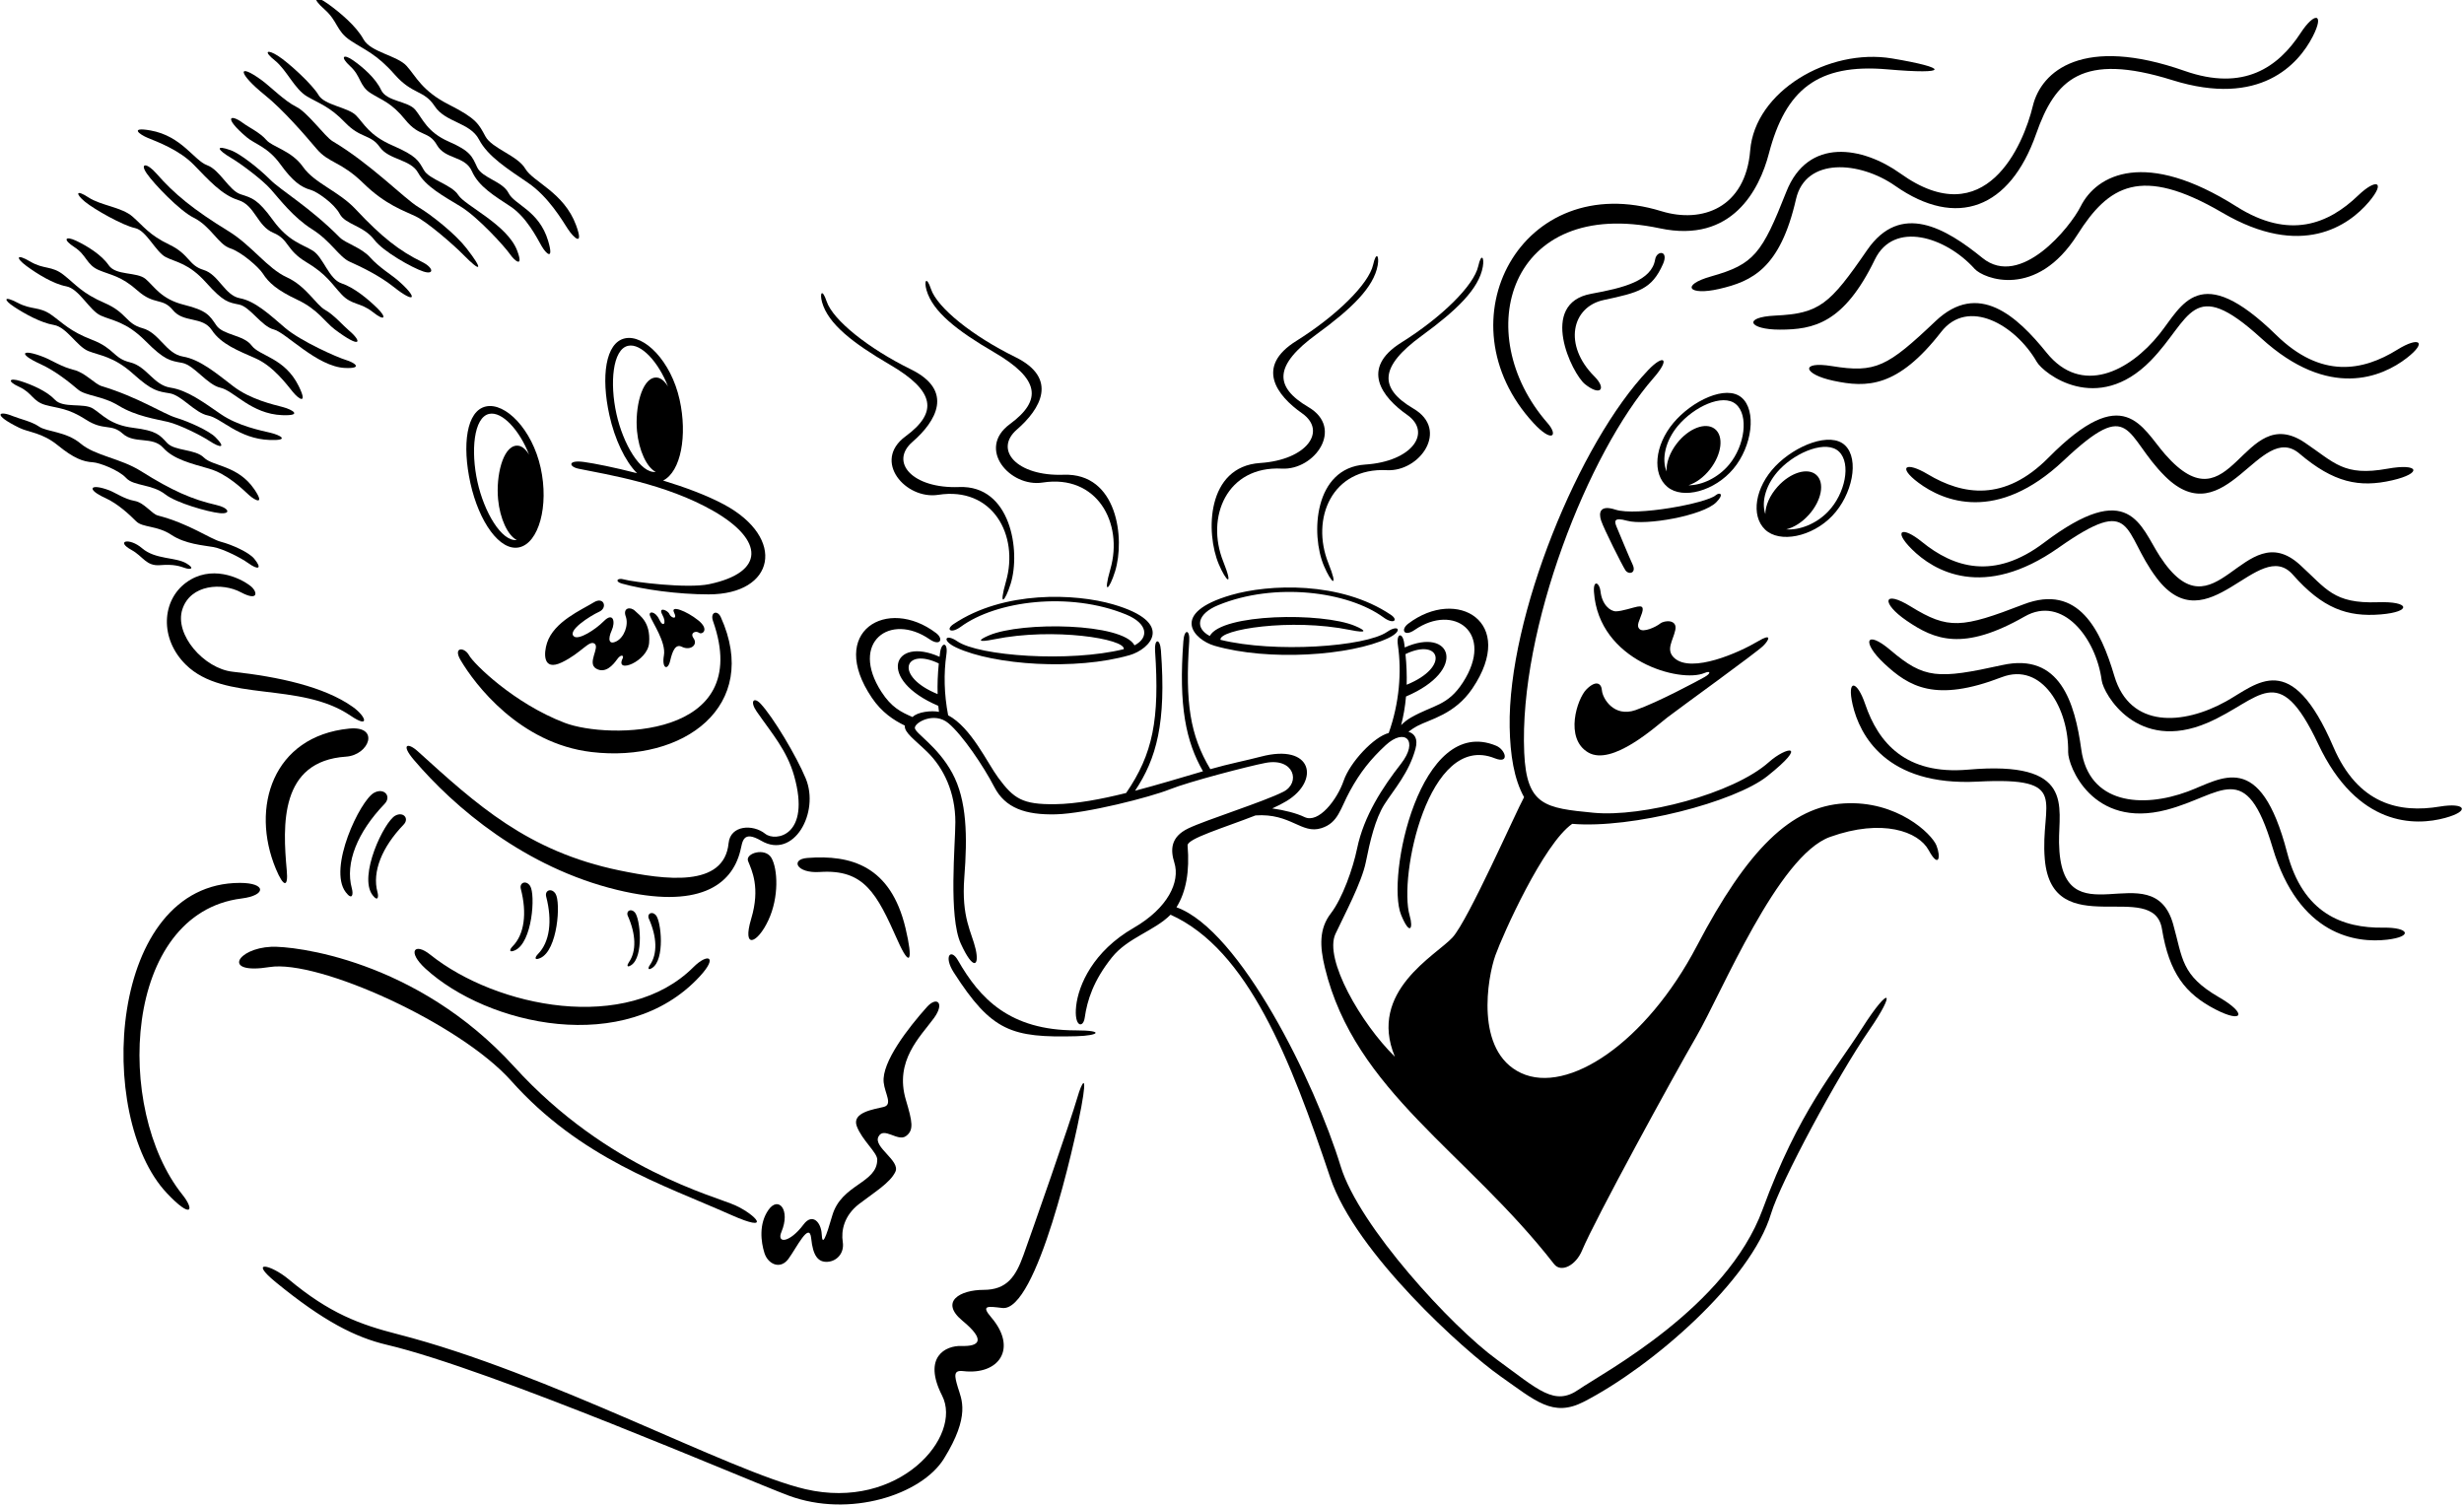 <?xml version="1.0" encoding="UTF-8"?>
<svg xmlns="http://www.w3.org/2000/svg" xmlns:xlink="http://www.w3.org/1999/xlink" width="527pt" height="322pt" viewBox="0 0 527 322" version="1.1">
<g id="surface1">
<path style=" stroke:none;fill-rule:nonzero;fill:rgb(0%,0%,0%);fill-opacity:1;" d="M 203.941 133.48 C 202.207 134.645 203.367 135.609 205.488 134.055 C 213.129 128.457 228.777 126.477 240.836 131.426 C 245.449 133.316 245.859 136.348 242.652 138.027 C 240.113 133.227 218.617 132.91 211.578 135.871 C 209.266 136.844 208.785 137.52 212.645 136.734 C 225.336 134.152 240.77 136.648 240.355 138.844 C 228.797 141.695 209.367 140.34 204.727 137.148 C 202.211 135.418 201.246 136.969 204.539 138.504 C 212.602 142.266 230.117 143.449 241.637 140.113 C 245.957 138.863 251.516 133.172 238.082 129.262 C 230.004 126.91 214.695 126.258 203.941 133.48 "/>
<path style=" stroke:none;fill-rule:nonzero;fill:rgb(0%,0%,0%);fill-opacity:1;" d="M 259.758 138.113 C 271.277 141.449 288.793 140.266 296.859 136.504 C 300.148 134.969 299.188 133.418 296.672 135.148 C 292.027 138.34 272.598 139.695 261.039 136.844 C 260.629 134.648 276.059 132.152 288.75 134.734 C 292.613 135.52 292.133 134.844 289.816 133.871 C 282.777 130.91 261.285 131.227 258.746 136.027 C 255.535 134.348 255.949 131.316 260.562 129.426 C 272.617 124.477 288.266 126.457 295.906 132.055 C 298.027 133.609 299.191 132.645 297.453 131.48 C 286.699 124.258 271.395 124.91 263.316 127.262 C 249.879 131.172 255.438 136.863 259.758 138.113 "/>
<path style=" stroke:none;fill-rule:nonzero;fill:rgb(0%,0%,0%);fill-opacity:1;" d="M 370.75 100.246 C 374.75 95.461 375.766 87.77 372.465 85.008 C 369.16 82.246 361.891 85.688 357.887 90.473 C 353.887 95.258 353.32 101.379 356.621 104.137 C 359.926 106.898 366.746 105.035 370.75 100.246 Z M 358.867 91.078 C 362.27 87.012 368.453 84.086 371.258 86.434 C 374.066 88.781 373.203 95.32 369.801 99.391 C 367.461 102.188 363.984 103.812 361.129 103.789 C 362.703 103.293 364.391 102.094 365.758 100.344 C 368.27 97.117 368.723 93.262 366.762 91.734 C 364.805 90.211 361.18 91.59 358.664 94.816 C 357.105 96.816 356.34 99.055 356.449 100.832 C 355.336 98.172 356.195 94.277 358.867 91.078 "/>
<path style=" stroke:none;fill-rule:nonzero;fill:rgb(0%,0%,0%);fill-opacity:1;" d="M 391.871 110.344 C 396.191 105.844 397.734 98.238 394.629 95.258 C 391.52 92.273 384.031 95.211 379.711 99.711 C 375.391 104.211 374.406 110.277 377.512 113.258 C 380.617 116.238 387.551 114.844 391.871 110.344 Z M 388.48 101.578 C 386.629 99.922 382.918 101.051 380.188 104.098 C 378.496 105.984 377.578 108.164 377.566 109.949 C 376.637 107.215 377.762 103.391 380.648 100.383 C 384.32 96.559 390.688 94.062 393.328 96.598 C 395.969 99.133 394.656 105.598 390.984 109.422 C 388.457 112.055 384.879 113.438 382.031 113.219 C 383.637 112.832 385.402 111.75 386.883 110.098 C 389.613 107.051 390.328 103.238 388.48 101.578 "/>
<path style=" stroke:none;fill-rule:nonzero;fill:rgb(0%,0%,0%);fill-opacity:1;" d="M 345.5 109 C 342.25 107.938 341.875 109.562 342.438 111.312 C 343 113.062 346.938 120.875 347.625 121.938 C 348.312 123 350.062 122.625 349.188 120.75 C 348.312 118.875 346.375 114.125 345.812 112.812 C 345.25 111.5 345.062 110.562 348 111.375 C 351.98 112.477 364.203 110.297 367.062 107.438 C 368.875 105.625 367.812 105.188 366.938 105.938 C 364.961 107.633 349.977 110.465 345.5 109 "/>
<path style=" stroke:none;fill-rule:nonzero;fill:rgb(0%,0%,0%);fill-opacity:1;" d="M 364.562 144.812 C 363.125 145.625 354.5 150.25 349.812 151.875 C 345.125 153.5 342.75 149.312 342.625 147.688 C 342.5 146.062 341.312 145.438 339.312 147.438 C 337.312 149.438 334.562 157.938 339.688 160.938 C 344.812 163.938 354.199 155.301 356.625 153.438 C 359.312 151.375 375.688 139.562 377.125 138.125 C 378.562 136.688 378.875 135.438 376.062 137.125 C 371.996 139.562 361.812 144.082 358.125 140.75 C 356.188 139 357.812 137.062 358.312 134.75 C 358.812 132.438 356 132.625 355.062 133.375 C 354.125 134.125 351.5 135.312 350.688 134.562 C 349.875 133.812 350.688 132.688 351.188 131.125 C 351.688 129.562 350.938 129.625 350.188 129.75 C 349.438 129.875 346.875 130.75 345.625 130.75 C 344.375 130.75 342.621 129.32 342.312 126.438 C 342.117 124.633 340.73 123.855 340.918 126.605 C 341.93 141.438 359.426 146.141 364.562 143.938 C 365.875 143.375 366 144 364.562 144.812 "/>
<path style=" stroke:none;fill-rule:nonzero;fill:rgb(0%,0%,0%);fill-opacity:1;" d="M 319.668 162.168 C 323 163.5 322 160.332 320 159.5 C 303.641 152.684 296.434 187.73 299.668 195.668 C 301.5 200.168 302.332 198.668 301.5 195.832 C 299.066 187.559 305.488 156.496 319.668 162.168 "/>
<path style=" stroke:none;fill-rule:nonzero;fill:rgb(0%,0%,0%);fill-opacity:1;" d="M 394.418 171.832 C 383.082 172.5 373.75 181.668 362.918 202.332 C 352.082 223 335.332 234.168 325.332 229.5 C 315.332 224.832 318.168 209 319.832 204.332 C 321.422 199.891 330.109 180.488 336.262 176.203 C 349.047 177.277 371.039 171.539 378 166 C 387 158.832 382.066 159.672 378.332 163 C 370.668 169.832 351.168 174.832 340.832 173.832 C 330.5 172.832 326.5 172.332 326 161 C 324.828 134.477 339.727 96.746 353.668 80.832 C 357.355 76.621 355.832 75.668 352.5 79.168 C 337.707 94.699 322.477 131.969 322.887 155.496 C 322.992 161.434 323.812 166.617 325.969 170.496 C 324.195 173.719 314.012 196.836 310.668 200.5 C 307.168 204.332 292.5 212 298.332 226 C 298.336 226.008 298.34 226.016 298.344 226.023 C 291.09 218.91 283.121 205.117 285.625 199.75 C 287.539 195.645 291.25 188.75 292.125 184.375 C 293 180 294.125 175.125 296.125 172 C 298.125 168.875 301.375 165.25 302.75 160.125 C 303.332 157.953 302.523 156.906 301.238 156.508 C 301.863 156.039 302.492 155.609 303.074 155.301 C 305.871 153.812 311.137 152.836 314.918 147.246 C 324.543 133.02 311.617 125.473 301.188 133.395 C 299.496 134.684 300.305 136.285 302.57 134.727 C 311.02 128.922 319.723 135.371 312.891 145.957 C 309.629 151.004 306.637 150.715 301.84 153.43 C 300.984 153.91 300.277 154.477 299.676 155.09 C 300.148 153.266 300.52 151.234 300.719 148.965 C 313.98 143.324 310.465 133.992 300.445 138.477 C 300.406 138.176 300.375 137.883 300.332 137.574 C 299.992 135.156 298.605 135.383 298.98 137.957 C 299.816 143.73 299.289 150.383 297.02 156.773 C 293.852 157.574 288.75 163 287.375 167 C 286 171 282.031 176.211 279 174.75 C 277.328 173.945 274.766 173.277 272.105 172.906 C 273.246 172.391 274.293 171.863 275.168 171.332 C 282.352 166.984 280.762 158.902 269.668 161.832 C 266.605 162.641 262.855 163.359 258.863 164.508 C 254.535 157.242 253.457 150.348 254.352 137.133 C 254.523 134.625 253.301 134.422 253.098 137.129 C 252.055 151.047 253.652 158.594 257.293 164.961 C 252.652 166.316 247.672 167.84 242.766 169.125 C 247.344 162.246 249.461 154.648 248.301 139.129 C 248.098 136.422 246.875 136.625 247.043 139.133 C 248.047 153.906 246.578 161.262 240.859 169.605 C 235.449 170.953 230.191 171.941 225.668 172 C 218.664 172.09 216.832 170.832 213.5 166.332 C 211.148 163.156 207.711 155.586 202.789 152.984 C 201.914 148.473 201.828 143.996 202.418 139.957 C 202.793 137.383 201.402 137.156 201.062 139.574 C 201.02 139.883 200.988 140.176 200.953 140.477 C 190.93 135.992 187.414 145.324 200.68 150.965 C 200.719 151.406 200.773 151.828 200.824 152.254 C 199.293 151.914 196.215 152.242 195.18 153.363 C 192.68 152.289 190.652 151.277 188.508 147.957 C 181.672 137.371 190.379 130.922 198.824 136.727 C 201.09 138.285 201.898 136.684 200.207 135.395 C 189.777 127.473 176.855 135.02 186.48 149.246 C 188.598 152.379 191.176 154.055 193.531 155.188 C 193.34 156.656 195.656 158.219 198.332 160.832 C 201.789 164.207 204.332 169.422 204.332 175.832 C 204.332 180.5 202.832 196 205.5 201.832 C 208.168 207.668 209.5 206.668 208.668 203 C 207.832 199.332 205.582 196.293 206.25 187.625 C 206.918 178.957 206.836 171.168 203.668 165.332 C 200.5 159.5 195.668 156.832 195.668 155.668 C 195.668 154.5 199.832 152.168 202.832 154.668 C 205.832 157.168 210.336 163.832 212.668 168.332 C 215 172.832 219.336 174.332 225.836 174.168 C 232.336 174 246 170.5 250.168 168.832 C 254.332 167.168 267.195 163.824 270.668 163.168 C 276.832 162 278.211 167.441 274.5 169.332 C 270.25 171.5 258 175.332 254.168 177.168 C 250.285 179.023 250.336 181.832 251.168 184.5 C 252.453 188.613 249.785 194.23 242.461 198.457 C 233.793 203.457 230.668 210.668 230.168 215.168 C 229.668 219.668 231.668 220 232 217.668 C 232.527 213.977 233.832 209.75 237.832 204.75 C 241.195 200.547 246.902 199.113 250.359 195.637 C 266.949 203.109 276.023 226.586 284.527 251.906 C 289.934 268.012 313.246 288.969 320.832 294.297 C 328.414 299.621 332.121 303.207 338.723 299.816 C 353.273 292.352 374.48 273.973 378.793 259.57 C 380.82 252.805 393.02 230.129 399.809 220.293 C 405.641 211.852 404.203 210.582 398.289 219.863 C 392.371 229.141 384.707 237.629 376.992 258.668 C 369.277 279.711 342.824 293.625 337.648 297.199 C 332.473 300.773 329.191 297.383 320.047 290.707 C 310.559 283.789 290.676 262.305 286.75 249.469 C 281.254 231.48 265.258 198.961 251.625 194.047 C 253.695 190.727 254.461 186.367 254 180.832 C 253.879 179.379 261.777 177.043 268.531 174.402 C 276.094 173.879 278.348 178.488 282.625 177.125 C 286.246 175.973 286.625 173 288.75 169.125 C 290.875 165.25 293.125 162.375 296.375 159.375 C 300.48 155.586 303.516 158.398 299.625 163.375 C 295.762 168.324 291.695 174.48 290.25 181.5 C 289.375 185.75 287.125 192.125 284.625 195.375 C 282.125 198.625 282.25 202.375 283.375 207 C 289.793 233.391 313.629 246.262 332.391 270.367 C 333.855 272.25 337.012 270.715 338.371 267.445 C 341.137 260.816 357.707 230.523 362.832 221.668 C 368.332 212.168 380.25 183 391.418 179 C 402.582 175 410.332 177.832 412.5 181.832 C 414.668 185.832 415.168 183.332 414.168 180.832 C 413.168 178.332 405.75 171.168 394.418 171.832 Z M 300.855 146.453 C 300.914 144.438 300.844 142.258 300.605 139.898 C 307.98 136.344 310.25 142.629 300.855 146.453 Z M 200.539 148.453 C 191.145 144.629 193.414 138.344 200.789 141.898 C 200.555 144.258 200.48 146.438 200.539 148.453 "/>
<path style=" stroke:none;fill-rule:nonzero;fill:rgb(0%,0%,0%);fill-opacity:1;" d="M 230.125 220.375 C 215.922 220.375 209.555 213.562 204.875 205.375 C 203.375 202.75 201.75 204.5 204 208 C 212.094 220.594 216.32 221.992 230.25 221.625 C 235 221.5 236.375 220.375 230.125 220.375 "/>
<path style=" stroke:none;fill-rule:nonzero;fill:rgb(0%,0%,0%);fill-opacity:1;" d="M 198.25 215.375 C 194.316 219.77 188.543 227.16 189 231.5 C 189.25 233.875 191 236.25 189 236.75 C 187 237.25 182.125 237.875 183.25 240.875 C 184.375 243.875 187.625 246.5 187.625 248 C 187.625 253.133 179.969 253.203 178 260 C 176.625 264.75 175.875 266.625 175.75 264 C 175.625 261.375 173.738 259.391 171.875 261.875 C 168.875 265.875 166.062 266.027 167.125 263.5 C 169.125 258.75 166.5 255.75 164.375 258.75 C 162.25 261.75 162.75 265.625 163.5 268 C 164.25 270.375 166.875 271.625 168.625 269.25 C 170.375 266.875 173.125 261.125 173.5 264.875 C 173.875 268.625 175 270 177 269.875 C 179 269.75 180.625 268 180.25 265.625 C 179.875 263.25 180.5 260 183.75 257.5 C 187 255 190.375 253 191.5 250.625 C 192.625 248.25 186.75 245.375 187.875 243.125 C 189 240.875 192 244.25 193.75 243 C 195.527 241.73 195.125 239.875 193.75 235.25 C 191.258 226.871 196.824 221.754 199.75 217.75 C 202.125 214.5 200.375 213 198.25 215.375 "/>
<path style=" stroke:none;fill-rule:nonzero;fill:rgb(0%,0%,0%);fill-opacity:1;" d="M 230.5 234.5 C 228.98 239.824 220.566 263.82 218.875 268.5 C 217.25 273 215.375 275.875 210.375 275.875 C 205.375 275.875 200.875 278.375 205.875 282.5 C 210.875 286.625 209.5 288 205.625 287.875 C 202.273 287.766 197.266 290.191 201.5 298.5 C 205.938 307.211 192.312 323.168 172.25 318.5 C 156.125 314.75 117.332 293.625 85.125 285.375 C 76.922 283.273 70.48 280.906 61.75 273.625 C 57.918 270.426 53.039 269.379 59 274.25 C 69.121 282.527 75.93 286.016 82.75 287.625 C 105.168 292.918 159.918 316.625 168.668 319.875 C 181.75 324.734 197.125 319.641 201.875 312 C 207.625 302.75 205.625 299.25 204.875 296.75 C 204.125 294.25 203.875 293 206 293.25 C 213.688 294.156 217.688 288.387 212 281.75 C 209.75 279.125 211.25 279.375 214.375 279.75 C 221.738 280.633 229.844 244.492 231.25 236.875 C 232.75 228.75 231.25 231.875 230.5 234.5 "/>
<path style=" stroke:none;fill-rule:nonzero;fill:rgb(0%,0%,0%);fill-opacity:1;" d="M 51.668 192.168 C 57 191.5 57 188.832 51.332 188.832 C 23.121 188.832 20.293 238.832 35.668 255.168 C 41 260.832 41.668 258.832 39 255.5 C 24.375 237.219 26.293 195.34 51.668 192.168 "/>
<path style=" stroke:none;fill-rule:nonzero;fill:rgb(0%,0%,0%);fill-opacity:1;" d="M 109.332 231.168 C 124.129 247.754 141.762 253.355 156.332 259.832 C 165.332 263.832 161.668 259.832 157.332 257.832 C 153 255.832 130 250.168 110 228.168 C 89.07 205.145 62.711 202.285 58 202.5 C 50.668 202.832 47.332 208.5 57.668 206.832 C 68 205.168 98.332 218.832 109.332 231.168 "/>
<path style=" stroke:none;fill-rule:nonzero;fill:rgb(0%,0%,0%);fill-opacity:1;" d="M 91 207.168 C 104.223 219.285 133.777 226.047 149.668 208.832 C 153.668 204.5 151.332 203.832 148.332 206.832 C 134.074 221.094 106.215 215.535 92 204.168 C 88.668 201.5 87 203.5 91 207.168 "/>
<path style=" stroke:none;fill-rule:nonzero;fill:rgb(0%,0%,0%);fill-opacity:1;" d="M 74 161.832 C 79 161.5 81.332 155.168 74.668 155.832 C 58.34 157.465 53.527 172.703 59 185.832 C 60.668 189.832 61.668 189.832 61.332 186.168 C 60.461 176.551 59.762 162.781 74 161.832 "/>
<path style=" stroke:none;fill-rule:nonzero;fill:rgb(0%,0%,0%);fill-opacity:1;" d="M 164.332 196.832 C 166.668 191.832 166.332 185.832 165 183.5 C 163.668 181.168 159.332 182.5 160 184.168 C 160.781 186.125 162.668 189.832 160.668 196.5 C 158.668 203.168 162 201.832 164.332 196.832 "/>
<path style=" stroke:none;fill-rule:nonzero;fill:rgb(0%,0%,0%);fill-opacity:1;" d="M 175.332 186.5 C 184.844 185.867 187.492 191.023 192 201.168 C 194.668 207.168 195.332 205.5 193.668 198.5 C 190.492 185.172 181.996 182.773 172.668 183.5 C 168.996 183.785 170.332 186.832 175.332 186.5 "/>
<path style=" stroke:none;fill-rule:nonzero;fill:rgb(0%,0%,0%);fill-opacity:1;" d="M 80 169.562 C 77.031 171.18 70.066 185.707 73.938 190.812 C 75.312 192.625 75.625 191.375 75.25 190 C 73.766 184.562 76.461 177.957 82.25 171.938 C 83.812 170.312 82.152 168.391 80 169.562 "/>
<path style=" stroke:none;fill-rule:nonzero;fill:rgb(0%,0%,0%);fill-opacity:1;" d="M 84.535 174.453 C 82.16 175.746 76.586 187.371 79.684 191.453 C 80.785 192.902 81.035 191.902 80.734 190.805 C 79.547 186.453 81.703 181.172 86.336 176.355 C 87.586 175.055 86.258 173.516 84.535 174.453 "/>
<path style=" stroke:none;fill-rule:nonzero;fill:rgb(0%,0%,0%);fill-opacity:1;" d="M 110.109 203.266 C 113.871 201.637 114.547 191.348 113.398 189.512 C 112.566 188.184 111.035 188.734 111.398 190.129 C 112.738 195.305 112.168 199.836 109.633 202.402 C 108.992 203.051 108.777 203.848 110.109 203.266 "/>
<path style=" stroke:none;fill-rule:nonzero;fill:rgb(0%,0%,0%);fill-opacity:1;" d="M 115.531 204.918 C 119.297 203.285 119.969 192.996 118.82 191.164 C 117.988 189.836 116.457 190.387 116.82 191.781 C 118.16 196.957 117.59 201.488 115.055 204.055 C 114.414 204.703 114.199 205.5 115.531 204.918 "/>
<path style=" stroke:none;fill-rule:nonzero;fill:rgb(0%,0%,0%);fill-opacity:1;" d="M 134.996 206.43 C 137.75 204.645 136.93 196.438 135.781 195.141 C 134.949 194.203 133.812 194.84 134.281 195.895 C 136.02 199.801 136.164 203.449 134.504 205.809 C 134.086 206.406 134.016 207.062 134.996 206.43 "/>
<path style=" stroke:none;fill-rule:nonzero;fill:rgb(0%,0%,0%);fill-opacity:1;" d="M 139.492 207.02 C 142.246 205.238 141.426 197.031 140.277 195.734 C 139.445 194.793 138.309 195.43 138.777 196.484 C 140.516 200.391 140.66 204.039 139 206.398 C 138.578 206.996 138.512 207.652 139.492 207.02 "/>
<path style=" stroke:none;fill-rule:nonzero;fill:rgb(0%,0%,0%);fill-opacity:1;" d="M 161.832 152.168 C 165.125 156.922 168.309 160.48 169.852 165.949 C 173.496 178.859 165.809 180.062 163.668 178.332 C 161.066 176.23 156.215 176.453 155.832 180.332 C 154.887 189.945 142.168 188.168 132.5 186.168 C 112.773 182.086 101.922 172.062 89.332 160.668 C 87.207 158.742 85.668 159.168 88.5 162.5 C 97.223 172.766 112.332 185.57 132 190.332 C 149.34 194.535 156.488 189.387 158.332 182 C 158.832 180 158.832 177.5 162.832 179.832 C 169.773 183.883 175.348 173.773 172.332 166.5 C 170.352 161.715 165.332 153.332 162.668 150.5 C 161.215 148.953 160.332 150 161.832 152.168 "/>
<path style=" stroke:none;fill-rule:nonzero;fill:rgb(0%,0%,0%);fill-opacity:1;" d="M 98.5 141.168 C 101.59 146.422 111.168 159.02 126.5 160.84 C 146.273 163.188 162.754 150.98 154.168 132 C 153.426 130.363 151.832 130.941 152.5 132.832 C 161.426 158.125 130.023 158.129 120.793 154.605 C 109.879 150.441 101.285 141.914 100.332 140.168 C 99.332 138.332 96.832 138.332 98.5 141.168 "/>
<path style=" stroke:none;fill-rule:nonzero;fill:rgb(0%,0%,0%);fill-opacity:1;" d="M 128.168 130.832 C 130 130 129.168 127.5 127 128.832 C 124.387 130.441 118.488 132.941 117 137.5 C 116.309 139.613 116 143.668 120.168 141.668 C 124.332 139.668 126 136.832 127.168 137.668 C 128.332 138.5 125.5 141.832 127.5 143 C 129.5 144.168 131.168 142.168 132 141 C 132.832 139.832 133.5 140.168 133.168 140.832 C 131.461 144.242 138.539 141.48 138.832 137.5 C 139.168 133 136.832 131.668 135.832 130.668 C 134.832 129.668 133.168 130 133.832 131.832 C 134.5 133.668 133.5 136.332 131.832 137.168 C 130.168 138 130 136.668 130.832 134.832 C 131.668 133 131.168 130.832 129.168 132.832 C 127.168 134.832 123.832 136.832 122.832 136.168 C 121.078 134.996 126.199 131.727 128.168 130.832 "/>
<path style=" stroke:none;fill-rule:nonzero;fill:rgb(0%,0%,0%);fill-opacity:1;" d="M 141 132.5 C 140.168 130.668 138.668 130.668 139 131.668 C 139.453 133.027 142.5 137.332 142 140.168 C 141.5 143 142.832 143.5 143.332 141.332 C 143.832 139.168 144.5 137.668 145.832 138.332 C 147.648 139.242 149.352 137.926 148.332 136.5 C 147.5 135.332 148.832 134.832 149.5 135.332 C 150.168 135.832 151.832 134.668 149.332 132.668 C 146.832 130.668 143.332 129.332 144.168 131 C 145 132.668 143.5 132.168 143.168 131.332 C 142.832 130.5 140.668 129.668 141.668 131.5 C 142.668 133.332 141.832 134.332 141 132.5 "/>
<path style=" stroke:none;fill-rule:nonzero;fill:rgb(0%,0%,0%);fill-opacity:1;" d="M 123.75 100.25 C 129.879 101.512 142.395 103.434 152.625 109.312 C 163.461 115.539 163.645 122.422 151.688 124.938 C 146.938 125.938 135.266 124.453 133.5 123.938 C 132 123.5 131.438 124.375 133 124.812 C 137.527 126.082 144.938 127.125 151.562 127.125 C 165.762 127.125 168.273 115.109 154.855 107.902 C 151.172 105.926 146.469 104.191 141.824 102.777 C 145.648 100.867 147.047 93.117 145.352 85.473 C 143.527 77.234 137.785 71.453 133.641 72.371 C 129.492 73.293 128.512 80.562 130.336 88.797 C 131.48 93.969 133.719 98.664 136.25 101.211 C 131.414 99.961 127.172 99.125 124.938 98.812 C 121.375 98.312 121.625 99.812 123.75 100.25 Z M 131.844 88.523 C 130.383 81.938 131.02 74.695 134.336 73.961 C 137.102 73.348 140.855 77.457 142.871 82.66 C 142.098 81.414 141.18 80.656 140.156 80.75 C 137.219 81.016 135.781 87.266 136.246 92.223 C 136.637 96.363 138.336 99.977 140.246 100.93 C 136.984 101.305 133.266 94.953 131.844 88.523 "/>
<path style=" stroke:none;fill-rule:nonzero;fill:rgb(0%,0%,0%);fill-opacity:1;" d="M 103.922 86.938 C 99.773 87.855 98.793 95.129 100.617 103.363 C 102.441 111.598 106.906 117.98 111.055 117.062 C 115.199 116.145 117.457 108.273 115.633 100.035 C 113.809 91.801 108.066 86.02 103.922 86.938 Z M 110.438 95.316 C 107.5 95.578 106.062 101.828 106.531 106.785 C 106.918 110.93 108.617 114.543 110.527 115.496 C 107.266 115.871 103.547 109.52 102.125 103.09 C 100.664 96.504 101.301 89.262 104.617 88.523 C 107.383 87.91 111.137 92.023 113.152 97.227 C 112.383 95.98 111.461 95.223 110.438 95.316 "/>
<path style=" stroke:none;fill-rule:nonzero;fill:rgb(0%,0%,0%);fill-opacity:1;" d="M 75 153.082 C 79.168 155.918 78.344 153.242 75.418 151.168 C 69.359 146.867 59.586 144.746 49.75 143.668 C 43.668 143 37.25 135.75 39 130.332 C 40.75 124.918 47.582 124.582 51.5 126.668 C 55.418 128.75 55.082 126.5 53.582 125.332 C 51.141 123.434 45.082 120.75 39.832 124.582 C 34.582 128.418 34.082 136.582 39.75 142.168 C 48.012 150.309 64.094 145.668 75 153.082 "/>
<path style=" stroke:none;fill-rule:nonzero;fill:rgb(0%,0%,0%);fill-opacity:1;" d="M 39.875 120.5 C 37.582 119.121 33.23 119.711 30.375 117.25 C 27.672 114.922 24.598 115.684 28.125 117.625 C 30.625 119 31.25 121.125 34.25 120.875 C 37.25 120.625 38.5 121.125 39.625 121.5 C 40.75 121.875 41.75 121.625 39.875 120.5 "/>
<path style=" stroke:none;fill-rule:nonzero;fill:rgb(0%,0%,0%);fill-opacity:1;" d="M 36.625 114.375 C 39.625 116.375 43.5 116.625 45.625 117 C 47.75 117.375 51.625 119.375 53 120.375 C 55.246 122.008 56.164 121.688 54.375 119.5 C 53.25 118.125 49.625 116.5 47.25 115.875 C 44.875 115.25 40.5 112 33.75 110.25 C 32.441 109.91 30.875 107.5 28.75 107.125 C 26.625 106.75 24.617 105.348 23.375 104.875 C 19.273 103.312 18.316 104.598 22.5 106.5 C 25.25 107.75 27.75 110.125 29.125 111.5 C 30.5 112.875 33.625 112.375 36.625 114.375 "/>
<path style=" stroke:none;fill-rule:nonzero;fill:rgb(0%,0%,0%);fill-opacity:1;" d="M 27 102.25 C 28.625 104 32.5 103.5 35.375 105.75 C 37.699 107.566 44.5 109.5 47 109.75 C 49.5 110 49 108.625 46.25 108 C 41.164 106.844 36.844 104.977 30.125 100.75 C 25.75 98 20.375 97.5 17.25 94.875 C 14.125 92.25 10 92.375 8.375 91.25 C 6.75 90.125 4.145 89.582 2.75 89 C -0.25 87.75 -1.75 88.625 4.125 91.5 C 6.195 92.512 9 92.5 12.375 95.25 C 15.75 98 17.75 98.75 19.875 98.875 C 21.254 98.957 25.375 100.5 27 102.25 "/>
<path style=" stroke:none;fill-rule:nonzero;fill:rgb(0%,0%,0%);fill-opacity:1;" d="M 4.125 82.75 C 6.875 84 7 85.875 9.75 86.625 C 12.5 87.375 14.5 87.25 18.375 89.75 C 22.25 92.25 23.75 90.5 26.25 92.75 C 28.75 95 32.625 93.25 34.875 95.75 C 37.125 98.25 40.875 99.125 44.75 100.25 C 48.625 101.375 51.875 104.625 53.25 105.875 C 54.625 107.125 56.746 108.094 54.375 104.625 C 50.875 99.5 45.5 99.75 43.625 97.875 C 41.75 96 37.375 96.5 35.75 94.75 C 34.125 93 33.5 92.125 28.5 91.5 C 23.5 90.875 21.875 88.625 19.875 87.375 C 17.875 86.125 13.5 87.375 11.75 85.5 C 10 83.625 6.75 82.25 4.375 81.5 C 2 80.75 1.375 81.5 4.125 82.75 "/>
<path style=" stroke:none;fill-rule:nonzero;fill:rgb(0%,0%,0%);fill-opacity:1;" d="M 2.973 65.594 C 5.293 67.125 8.746 69.043 11.516 69.504 C 14.281 69.965 16.453 74.109 18.902 75.086 C 21.348 76.062 24.324 76.23 28.449 79.934 C 32.57 83.637 33.723 83.695 36.297 84.121 C 38.875 84.543 41.645 88.312 44.504 88.871 C 47.359 89.43 51.055 93.879 57.688 94.102 C 62.18 94.258 59.867 93.043 57.871 92.566 C 55.879 92.094 50.922 91.121 47.219 88.574 C 43.512 86.031 40.094 83.461 36.465 82.91 C 32.836 82.367 31.426 78.367 27.816 77.496 C 24.207 76.621 24.52 74.535 19.711 72.684 C 14.906 70.828 13.555 69.16 10.965 67.328 C 8.371 65.496 6.781 66.344 3.793 64.766 C 0.801 63.184 0.652 64.066 2.973 65.594 "/>
<path style=" stroke:none;fill-rule:nonzero;fill:rgb(0%,0%,0%);fill-opacity:1;" d="M 18.172 43.145 C 20.262 44.859 26.371 48.258 28.859 48.773 C 31.352 49.289 33.305 53.934 35.508 55.023 C 37.711 56.117 40.391 56.309 44.098 60.457 C 47.809 64.602 48.848 64.672 51.164 65.145 C 53.484 65.617 55.977 69.836 58.551 70.465 C 61.121 71.094 67.82 78.445 73.789 78.699 C 77.832 78.871 75.754 77.512 73.957 76.98 C 72.16 76.449 64.328 72.988 60.992 70.137 C 57.656 67.285 54.582 64.402 51.316 63.789 C 48.047 63.18 46.781 58.703 43.531 57.727 C 40.281 56.746 40.562 54.406 36.238 52.332 C 31.91 50.258 30.699 48.387 28.363 46.336 C 26.031 44.285 21.602 43.984 18.91 42.215 C 16.215 40.445 16.086 41.434 18.172 43.145 "/>
<path style=" stroke:none;fill-rule:nonzero;fill:rgb(0%,0%,0%);fill-opacity:1;" d="M 16.652 83.289 C 18.355 84.734 21.844 84.59 25.449 86.801 C 29.059 89.012 33.473 89.656 35.918 90.234 C 38.363 90.812 42.961 93.113 44.625 94.207 C 47.336 95.988 48.348 95.785 46.09 93.52 C 44.672 92.102 40.395 90.18 37.641 89.34 C 34.883 88.496 29.59 84.957 21.762 82.59 C 20.242 82.133 18.215 79.684 15.77 79.105 C 13.324 78.527 10.902 76.984 9.445 76.406 C 4.637 74.496 3.688 75.613 8.625 77.855 C 11.871 79.328 14.953 81.844 16.652 83.289 "/>
<path style=" stroke:none;fill-rule:nonzero;fill:rgb(0%,0%,0%);fill-opacity:1;" d="M 74.648 70.695 C 73.352 69.605 71.438 67.344 69.512 66.266 C 67.586 65.184 65.473 61.184 61.34 59.305 C 57.207 57.426 53.836 52.492 48.91 49.469 C 41.344 44.828 37.27 41.484 33.445 37.105 C 31.375 34.738 29.824 34.844 31.41 37.133 C 32.992 39.418 38.469 45.109 41.418 46.562 C 45.066 48.363 46.695 52.281 49.203 53.098 C 51.711 53.91 55.379 57.203 56.199 58.484 C 57.465 60.469 59.242 62.062 63.625 64.129 C 68.012 66.195 69.516 68.887 71.578 70.438 C 77.43 74.844 77.434 73.035 74.648 70.695 "/>
<path style=" stroke:none;fill-rule:nonzero;fill:rgb(0%,0%,0%);fill-opacity:1;" d="M 31.637 29.508 C 33.543 30.293 38.328 32.027 41.469 35.262 C 44.613 38.492 47.453 41.711 50.996 42.805 C 54.539 43.902 55.008 48.352 58.453 49.789 C 61.898 51.23 61.082 53.406 65.504 56.059 C 69.926 58.707 70.891 60.676 73.074 62.988 C 75.258 65.305 77.074 64.629 79.723 66.73 C 82.371 68.836 82.734 67.918 80.75 65.965 C 78.77 64.008 75.73 61.48 73.039 60.598 C 70.348 59.719 69.148 55 66.902 53.617 C 64.656 52.23 61.684 51.629 58.398 47.109 C 55.113 42.586 53.961 42.359 51.457 41.547 C 48.949 40.73 47.047 36.332 44.289 35.332 C 41.531 34.332 38.855 29.082 32.195 27.902 C 27.684 27.102 29.73 28.723 31.637 29.508 "/>
<path style=" stroke:none;fill-rule:nonzero;fill:rgb(0%,0%,0%);fill-opacity:1;" d="M 49.496 33.82 C 51.414 34.949 56.043 38.375 57.902 40.473 C 59.762 42.566 62.75 46.52 66.758 49.035 C 70.766 51.555 72.516 54.953 74.781 55.969 C 77.047 56.984 81.055 58.867 84.18 61.352 C 88.934 65.129 89.465 63.746 85.082 59.953 C 83.758 58.805 81.016 57.141 79.156 55.043 C 77.293 52.945 73.918 52.043 72.672 50.785 C 66.234 44.297 60.078 40.727 57.805 38.445 C 55.531 36.164 51.434 32.887 49.344 32.129 C 46.016 30.926 46.371 31.98 49.496 33.82 "/>
<path style=" stroke:none;fill-rule:nonzero;fill:rgb(0%,0%,0%);fill-opacity:1;" d="M 52.727 29.324 C 54.523 30.855 57.273 31.41 59.949 35.113 C 62.629 38.816 64.414 40.047 66.465 40.617 C 67.797 40.988 71.48 43.52 72.672 45.77 C 73.863 48.02 77.77 48.258 80.074 51.312 C 81.934 53.777 88.152 57.281 90.543 58.066 C 92.934 58.848 92.758 57.238 90.207 55.992 C 85.492 53.691 81.691 50.762 76.074 44.762 C 72.418 40.855 67.27 39.211 64.809 35.695 C 62.348 32.184 58.281 31.48 56.945 29.914 C 55.613 28.352 53.184 27.223 51.953 26.301 C 49.301 24.32 47.633 24.973 52.727 29.324 "/>
<path style=" stroke:none;fill-rule:nonzero;fill:rgb(0%,0%,0%);fill-opacity:1;" d="M 15.918 52.859 C 18.539 54.547 18.484 56.648 21.152 57.773 C 23.82 58.902 25.824 58.973 29.445 62.172 C 33.066 65.367 34.723 63.574 37 66.348 C 39.277 69.121 43.301 67.582 45.305 70.605 C 47.309 73.633 50.961 75.004 54.711 76.668 C 58.461 78.332 61.391 82.301 62.641 83.84 C 63.891 85.379 65.91 86.684 63.879 82.562 C 60.879 76.48 55.504 76.188 53.816 73.898 C 52.125 71.613 47.723 71.707 46.27 69.586 C 44.816 67.461 44.277 66.418 39.359 65.191 C 34.441 63.969 33.035 61.285 31.16 59.684 C 29.289 58.078 24.816 59.008 23.25 56.73 C 21.684 54.457 18.578 52.578 16.285 51.492 C 13.992 50.406 13.301 51.176 15.918 52.859 "/>
<path style=" stroke:none;fill-rule:nonzero;fill:rgb(0%,0%,0%);fill-opacity:1;" d="M 5.633 56.867 C 7.953 58.578 11.406 60.727 14.176 61.242 C 16.941 61.758 19.113 66.402 21.562 67.496 C 24.008 68.59 26.984 68.777 31.109 72.926 C 35.23 77.07 36.383 77.141 38.961 77.613 C 41.535 78.086 44.305 82.309 47.164 82.934 C 50.02 83.562 53.715 88.539 60.348 88.793 C 64.84 88.965 62.527 87.605 60.531 87.074 C 58.535 86.543 53.586 85.457 49.879 82.605 C 46.172 79.754 42.754 76.871 39.125 76.262 C 35.496 75.648 34.086 71.172 30.477 70.195 C 26.867 69.215 27.18 66.879 22.371 64.801 C 17.566 62.727 16.219 60.855 13.625 58.805 C 11.031 56.754 9.445 57.703 6.453 55.934 C 3.461 54.164 3.312 55.152 5.633 56.867 "/>
<path style=" stroke:none;fill-rule:nonzero;fill:rgb(0%,0%,0%);fill-opacity:1;" d="M 58.781 12.926 C 61.301 14.926 62.977 19.039 65.656 20.613 C 68.336 22.188 70.492 22.754 73.816 26.211 C 77.141 29.672 79.273 28.672 81.219 31.449 C 83.168 34.23 87.816 34.031 89.418 36.941 C 91.023 39.852 94.723 41.871 98.473 44.145 C 102.227 46.422 107.969 52.773 109.035 54.312 C 110.102 55.855 112.047 57.402 110.617 53.617 C 108.508 48.027 99.426 43.969 98.023 41.723 C 96.621 39.477 91.832 38.43 90.656 36.379 C 89.48 34.324 89.094 33.359 83.992 31.133 C 78.891 28.91 77.871 26.426 76.145 24.676 C 74.414 22.926 69.395 22.523 68.125 20.32 C 66.855 18.117 61.715 13.379 59.434 11.934 C 57.152 10.484 56.258 10.922 58.781 12.926 "/>
<path style=" stroke:none;fill-rule:nonzero;fill:rgb(0%,0%,0%);fill-opacity:1;" d="M 108.766 41.285 C 107.48 38.746 103.125 38.102 102.051 35.766 C 100.973 33.43 100.617 32.312 95.973 30.281 C 91.328 28.246 90.391 25.371 88.816 23.473 C 87.238 21.578 82.672 21.746 81.508 19.238 C 80.348 16.734 77.602 14.363 75.523 12.906 C 73.441 11.449 72.629 12.094 74.93 14.195 C 77.23 16.293 76.828 18.359 79.266 19.914 C 81.707 21.473 83.668 21.883 86.703 25.641 C 89.738 29.398 91.676 27.91 93.453 31.023 C 95.234 34.141 99.457 33.293 100.926 36.613 C 102.395 39.93 105.766 41.895 109.184 44.164 C 112.602 46.434 114.824 50.836 115.801 52.562 C 116.777 54.289 118.547 55.914 117.234 51.512 C 115.297 45.012 110.047 43.824 108.766 41.285 "/>
<path style=" stroke:none;fill-rule:nonzero;fill:rgb(0%,0%,0%);fill-opacity:1;" d="M 69.387 1.988 C 72.316 4.57 71.863 6.609 74.953 8.664 C 78.043 10.719 80.504 11.504 84.395 15.922 C 88.281 20.34 90.66 19.18 92.965 22.703 C 95.27 26.227 100.52 26.156 102.441 29.828 C 104.367 33.504 108.625 36.148 112.953 39.113 C 117.285 42.078 120.176 47.004 121.441 48.953 C 122.703 50.906 124.961 52.902 123.203 48.148 C 120.609 41.129 114.023 38.93 112.355 36.09 C 110.688 33.246 105.23 31.77 103.824 29.176 C 102.418 26.578 101.941 25.367 96.09 22.414 C 90.234 19.461 88.988 16.34 86.969 14.102 C 84.949 11.863 79.254 11.176 77.734 8.395 C 76.219 5.609 72.723 2.664 70.09 0.785 C 67.457 -1.098 66.457 -0.594 69.387 1.988 "/>
<path style=" stroke:none;fill-rule:nonzero;fill:rgb(0%,0%,0%);fill-opacity:1;" d="M 56.68 20.363 C 60.512 23.445 65.133 28.781 67.738 31.859 C 70.344 34.934 72.938 34.512 77.703 39.176 C 82.465 43.84 86.48 45.094 88.902 46.27 C 91.32 47.441 96.941 52.277 99.199 54.586 C 102.891 58.355 103.5 57.879 99.742 53.059 C 97.383 50.031 92.352 46.012 89.457 44.277 C 86.562 42.547 79.309 35.059 71.109 30.188 C 69.52 29.242 65.781 24.012 63.359 22.84 C 60.941 21.664 57.691 18.41 56.043 17.207 C 50.605 13.223 50.848 15.672 56.68 20.363 "/>
<path style=" stroke:none;fill-rule:nonzero;fill:rgb(0%,0%,0%);fill-opacity:1;" d="M 331 90.5 C 314.238 71.344 322.676 41.969 355 48.832 C 370.492 52.121 376.332 40.5 378.332 32.832 C 381.883 19.234 388.715 13.531 403.668 14.832 C 417.152 16.008 416.754 14.516 404.668 12.5 C 391.09 10.238 375.355 19.539 374.332 32.168 C 373.332 44.5 364 47.832 355.332 45.168 C 325.465 35.977 307.867 68.691 328 90.5 C 332 94.832 333.332 93.168 331 90.5 "/>
<path style=" stroke:none;fill-rule:nonzero;fill:rgb(0%,0%,0%);fill-opacity:1;" d="M 343 64.168 C 350.504 62.559 353.273 61.887 355.668 56.5 C 357 53.5 354.332 53.5 354 55.5 C 353.234 60.082 347.207 61.582 340.332 62.832 C 328.926 64.906 336.234 79.953 339 82.168 C 342.332 84.832 343.668 83.168 341 80.5 C 334.309 73.809 336.137 65.637 343 64.168 "/>
<path style=" stroke:none;fill-rule:nonzero;fill:rgb(0%,0%,0%);fill-opacity:1;" d="M 478.332 44.168 C 458.883 31.848 448.453 37.266 445 44.168 C 442.82 48.523 432.18 61.812 424 55.168 C 416.172 48.805 406.496 43.082 399.332 53.5 C 391.309 65.172 389.137 67.051 379.668 67.5 C 372.668 67.832 374 70.5 380.668 70.5 C 387.895 70.5 394.375 69.168 401 55.5 C 405.059 47.133 416.164 50.645 422.332 57.5 C 424.238 59.617 435.539 64.051 444.332 50.168 C 450.938 39.738 457.84 35.262 475.332 45.5 C 492.293 55.426 502.375 48.238 506.668 43.168 C 510.332 38.832 508.27 38.055 504.332 41.832 C 498.031 47.887 489.672 51.348 478.332 44.168 "/>
<path style=" stroke:none;fill-rule:nonzero;fill:rgb(0%,0%,0%);fill-opacity:1;" d="M 486.84 71.656 C 470.375 55.562 466.715 65.359 461.902 71.395 C 455.402 79.547 445.156 84.641 437.738 75.453 C 431.406 67.605 423.129 59.996 413.961 68.695 C 403.684 78.445 401.168 79.828 391.812 78.301 C 384.895 77.172 385.645 80.059 392.164 81.441 C 399.234 82.945 405.852 82.988 415.172 70.996 C 420.883 63.656 431.016 69.402 435.625 77.391 C 437.047 79.855 448.516 88.879 460.004 77.125 C 468.629 68.297 468.648 58.688 483.629 72.34 C 498.152 85.574 509.508 80.641 514.762 76.57 C 519.25 73.094 517.395 71.902 512.758 74.781 C 505.332 79.395 496.438 81.039 486.84 71.656 "/>
<path style=" stroke:none;fill-rule:nonzero;fill:rgb(0%,0%,0%);fill-opacity:1;" d="M 382.051 41.031 C 376.855 54.211 375.16 56.527 366.035 59.098 C 359.289 60.996 361.191 63.297 367.688 61.797 C 374.727 60.172 380.742 57.414 384.125 42.605 C 386.195 33.539 397.809 34.465 405.359 39.758 C 418.508 48.969 429.887 44.594 435.48 28.664 C 439.57 17.02 445.289 11.102 464.637 17.145 C 483.395 23.004 491.602 13.73 494.641 7.82 C 497.238 2.773 495.051 2.48 492.066 7.047 C 487.285 14.363 479.918 19.613 467.258 15.168 C 445.535 7.539 436.59 15.164 434.781 22.668 C 432.754 31.066 424.68 50.156 406.461 37.109 C 398.402 31.34 386.684 29.273 382.051 41.031 "/>
<path style=" stroke:none;fill-rule:nonzero;fill:rgb(0%,0%,0%);fill-opacity:1;" d="M 521.832 172.508 C 513.211 173.941 504.359 172.078 499.059 159.75 C 489.961 138.598 482.844 146.262 476.098 150.012 C 466.984 155.074 455.57 155.883 452.211 144.566 C 449.34 134.895 444.586 124.707 432.793 129.262 C 419.578 134.363 416.727 134.684 408.656 129.711 C 402.691 126.031 402.285 128.984 407.789 132.75 C 413.754 136.832 419.855 139.391 433.039 131.852 C 441.113 127.238 448.297 136.41 449.516 145.551 C 449.895 148.371 457.062 161.078 472.16 154.586 C 483.496 149.711 487.172 140.828 495.828 159.156 C 504.219 176.926 516.598 176.688 523.004 174.926 C 528.477 173.418 527.215 171.609 521.832 172.508 "/>
<path style=" stroke:none;fill-rule:nonzero;fill:rgb(0%,0%,0%);fill-opacity:1;" d="M 510.613 100.25 C 501.281 101.934 499.336 98.969 492.973 94.684 C 479.574 85.656 477.387 113.504 463.086 97.184 C 457.996 91.379 454.348 81.496 438.152 97.863 C 428.715 107.402 419.793 105.906 412.293 101.422 C 407.609 98.621 405.773 99.844 410.316 103.242 C 415.637 107.223 427.074 111.969 441.375 98.492 C 456.129 84.59 454.305 93.199 463.078 101.883 C 475.934 114.602 483.379 89.848 491.797 97.008 C 499.113 103.223 504.602 104.352 511.645 102.73 C 518.141 101.234 517.508 99.004 510.613 100.25 "/>
<path style=" stroke:none;fill-rule:nonzero;fill:rgb(0%,0%,0%);fill-opacity:1;" d="M 508.539 128.805 C 499.066 129.137 497.562 125.922 491.883 120.773 C 479.91 109.922 473.762 137.164 461.941 118.969 C 457.734 112.496 455.539 102.191 437.168 116.074 C 426.465 124.164 417.848 121.406 411.066 115.895 C 406.832 112.453 404.84 113.398 408.852 117.414 C 413.547 122.117 424.188 128.449 440.27 117.156 C 456.855 105.508 453.82 113.77 461.262 123.617 C 472.164 138.047 483.074 114.613 490.387 122.902 C 496.734 130.105 502.008 132.004 509.207 131.41 C 515.852 130.859 515.547 128.562 508.539 128.805 "/>
<path style=" stroke:none;fill-rule:nonzero;fill:rgb(0%,0%,0%);fill-opacity:1;" d="M 509.766 198.406 C 501.023 198.531 492.555 195.352 489.172 182.367 C 483.363 160.086 475.172 166.59 467.938 169.281 C 458.164 172.914 446.762 171.996 445.145 160.301 C 443.766 150.309 440.602 139.52 428.258 142.242 C 414.422 145.297 411.555 145.188 404.328 139.051 C 398.984 134.52 398.137 137.379 403.012 141.926 C 408.289 146.859 413.938 150.309 428.109 144.844 C 436.785 141.496 442.504 151.648 442.336 160.867 C 442.281 163.715 447.453 177.355 463.355 173.211 C 475.301 170.098 480.273 161.871 486.066 181.293 C 491.684 200.125 503.961 201.754 510.559 200.977 C 516.195 200.312 515.219 198.332 509.766 198.406 "/>
<path style=" stroke:none;fill-rule:nonzero;fill:rgb(0%,0%,0%);fill-opacity:1;" d="M 474.641 213.316 C 466.438 208.566 466.871 205.043 464.793 197.66 C 460.418 182.105 440.734 201.922 440.387 180.223 C 440.266 172.508 443.879 162.609 420.941 164.609 C 407.57 165.773 401.738 158.859 398.922 150.586 C 397.164 145.422 394.973 145.164 396.238 150.699 C 397.719 157.176 403.367 168.195 422.992 167.172 C 443.234 166.121 436.273 171.508 437.344 183.801 C 438.914 201.816 460.605 187.762 462.395 198.672 C 463.945 208.145 467.402 212.555 473.82 215.879 C 479.738 218.941 480.703 216.832 474.641 213.316 "/>
<path style=" stroke:none;fill-rule:nonzero;fill:rgb(0%,0%,0%);fill-opacity:1;" d="M 190.332 78 C 200.039 83.66 200.637 88.211 193.668 93.332 C 186.473 98.625 193.723 106.918 200.668 105.832 C 212.301 104.016 217.984 114.465 215.168 124.332 C 213.5 130.168 214.969 128.707 216.168 124.832 C 218.332 117.832 216.184 103.746 205.168 104.168 C 195.172 104.551 190.168 98.832 195.168 94.5 C 200.168 90.168 204.148 83.574 194.832 79 C 185.668 74.5 178.125 68.438 176.793 64.438 C 175.84 61.586 175.266 62.684 175.832 64.668 C 177.152 69.273 182.332 73.332 190.332 78 "/>
<path style=" stroke:none;fill-rule:nonzero;fill:rgb(0%,0%,0%);fill-opacity:1;" d="M 212.66 75.371 C 222.367 81.035 222.961 85.582 215.992 90.707 C 208.797 95.996 216.051 104.289 222.992 103.207 C 234.625 101.391 240.312 111.84 237.492 121.707 C 235.824 127.539 237.293 126.078 238.492 122.207 C 240.66 115.207 239.008 101.117 227.492 101.539 C 217.496 101.906 212.492 96.207 217.492 91.871 C 222.492 87.539 226.473 80.945 217.16 76.371 C 207.992 71.871 200.449 65.812 199.117 61.812 C 198.168 58.961 197.59 60.059 198.16 62.039 C 199.477 66.648 204.66 70.707 212.66 75.371 "/>
<path style=" stroke:none;fill-rule:nonzero;fill:rgb(0%,0%,0%);fill-opacity:1;" d="M 300.957 88.723 C 306.375 92.52 301.977 98.719 291.996 99.359 C 280.996 100.066 280.297 114.301 283.168 121.043 C 284.754 124.773 286.363 126.074 284.109 120.441 C 280.297 110.914 284.887 99.938 296.645 100.559 C 303.66 100.926 310.027 91.938 302.328 87.406 C 294.875 83.023 295 78.438 304.078 71.812 C 311.559 66.355 316.301 61.785 317.141 57.07 C 317.504 55.039 316.816 54.008 316.164 56.938 C 315.246 61.055 308.363 67.855 299.703 73.27 C 290.906 78.77 295.539 84.922 300.957 88.723 "/>
<path style=" stroke:none;fill-rule:nonzero;fill:rgb(0%,0%,0%);fill-opacity:1;" d="M 261.633 120.109 C 257.82 110.582 262.406 99.609 274.168 100.227 C 281.184 100.594 287.551 91.605 279.852 87.074 C 272.398 82.691 272.523 78.105 281.602 71.48 C 289.086 66.023 293.824 61.453 294.664 56.738 C 295.023 54.707 294.34 53.676 293.688 56.605 C 292.77 60.723 285.887 67.523 277.227 72.938 C 268.43 78.438 273.062 84.59 278.48 88.391 C 283.898 92.191 279.5 98.371 269.52 99.027 C 258.02 99.785 257.82 113.969 260.691 120.711 C 262.277 124.441 263.887 125.742 261.633 120.109 "/>
</g>
</svg>

